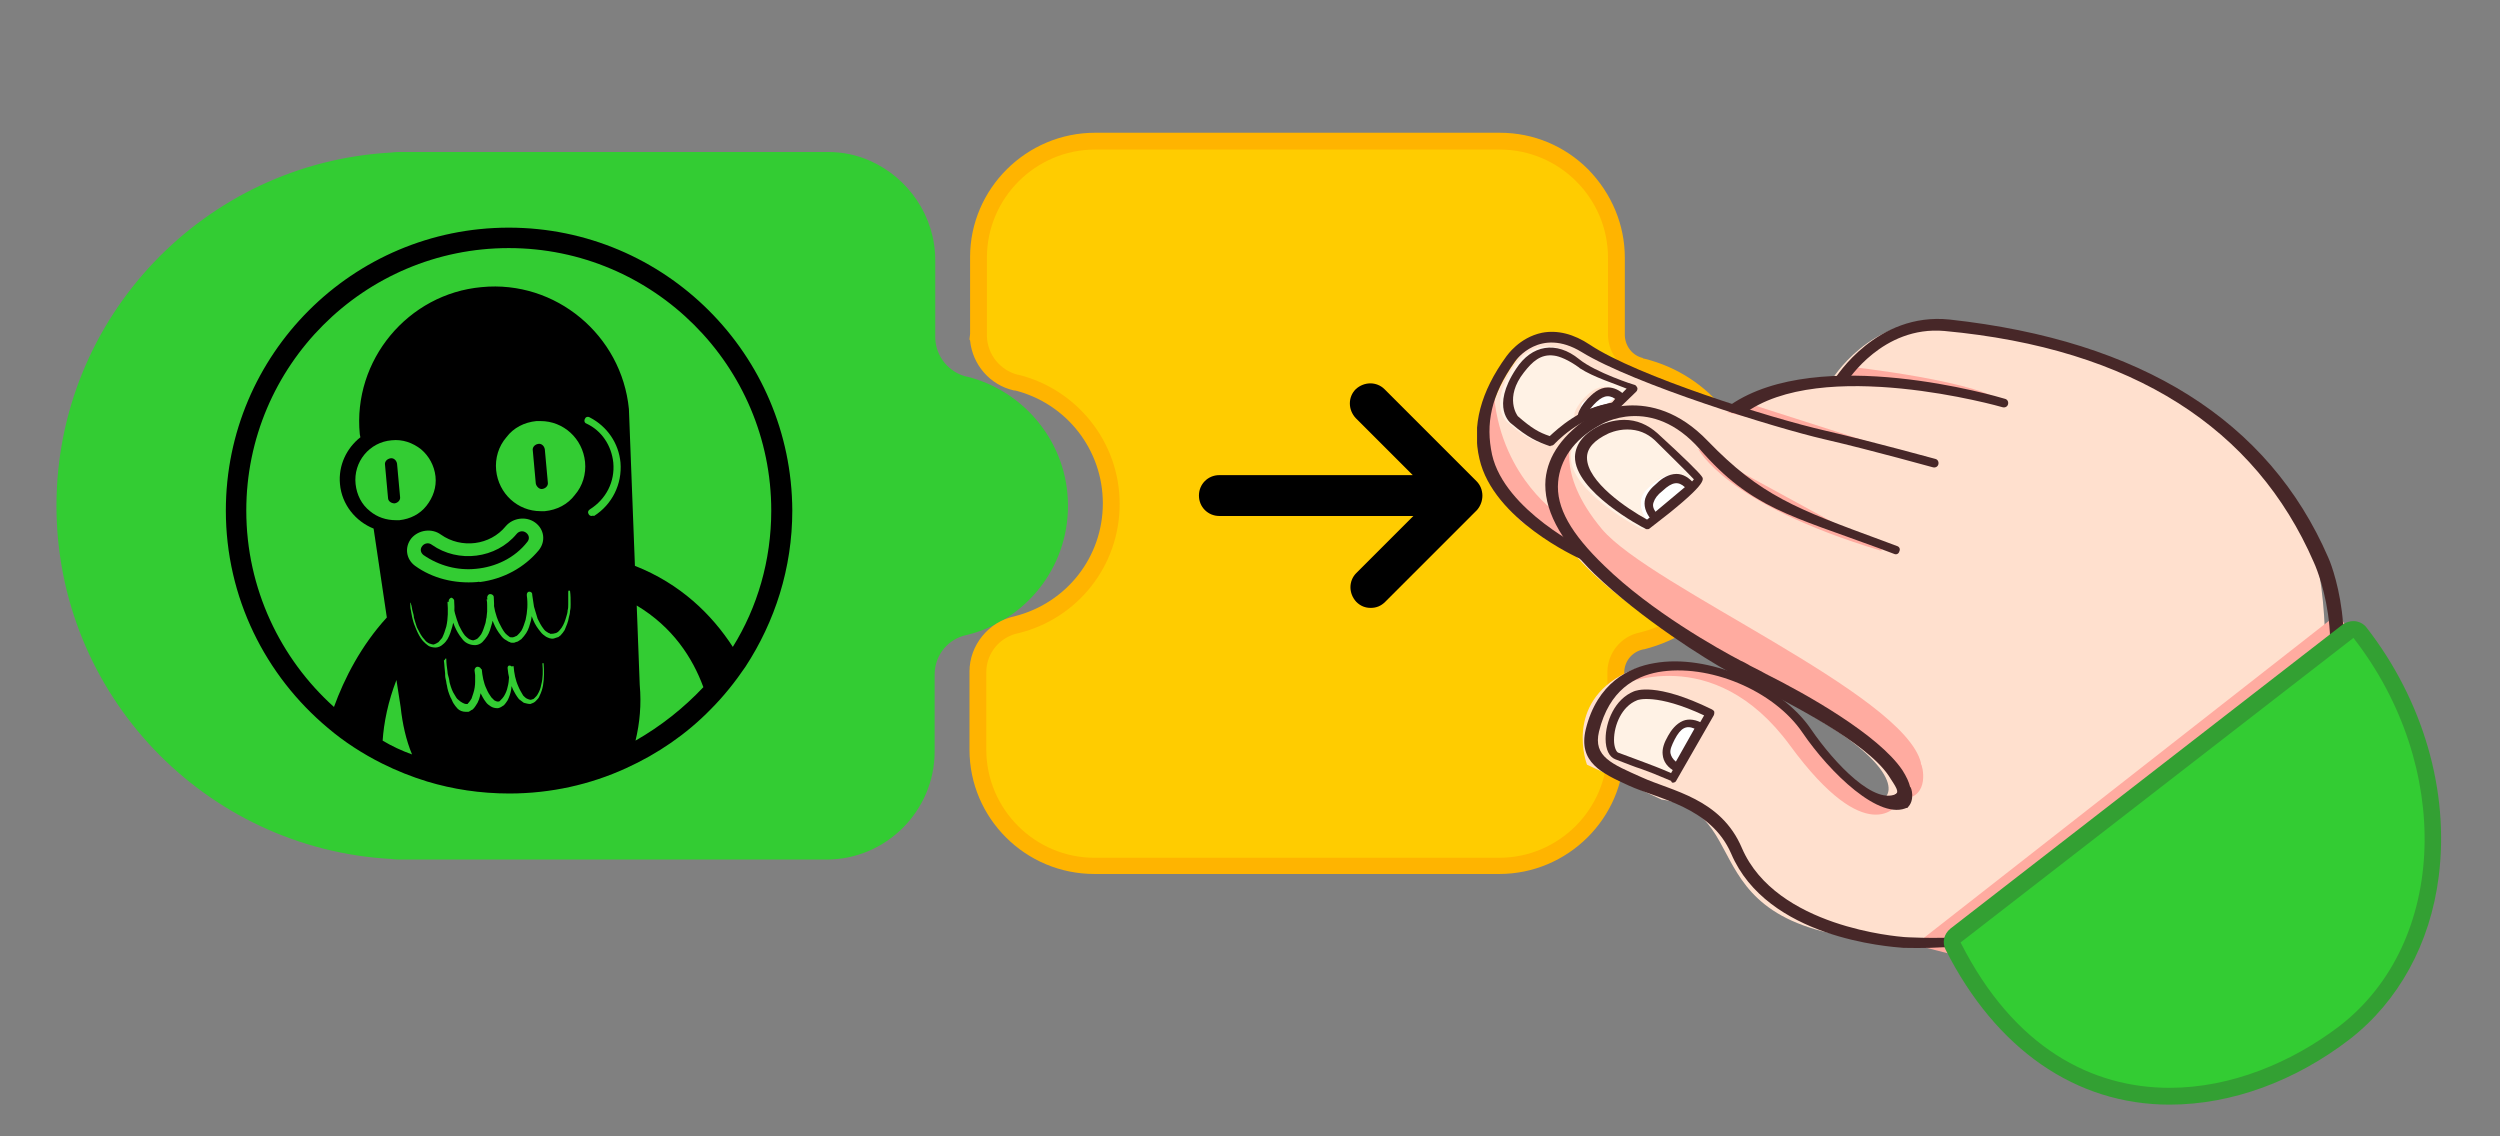 <?xml version="1.0" encoding="utf-8"?>
<!-- Generator: Adobe Illustrator 19.1.0, SVG Export Plug-In . SVG Version: 6.00 Build 0)  -->
<svg version="1.1" id="Capa_1" xmlns="http://www.w3.org/2000/svg" xmlns:xlink="http://www.w3.org/1999/xlink" x="0px" y="0px"
	 viewBox="0 0 416.2 189.2" style="enable-background:new 0 0 416.2 189.2;" xml:space="preserve">
<rect x="0" y="0" width="416.2" height="189.2" fill="#808080" stroke="none"/>
<style type="text/css">
	.st0{clip-path:url(#SVGID_2_);}
	.st1{clip-path:url(#SVGID_4_);fill:#33CC33;}
	.st2{clip-path:url(#SVGID_6_);}
	.st3{clip-path:url(#SVGID_8_);fill:#33BE33;}
	.st4{clip-path:url(#SVGID_10_);}
	.st5{clip-path:url(#SVGID_12_);}
	.st6{clip-path:url(#SVGID_14_);}
	.st7{clip-path:url(#SVGID_16_);fill:#33CC33;}
	.st8{clip-path:url(#SVGID_18_);}
	.st9{clip-path:url(#SVGID_20_);fill:#33CC33;}
	.st10{clip-path:url(#SVGID_22_);}
	.st11{clip-path:url(#SVGID_24_);fill:#33BE33;}
	.st12{clip-path:url(#SVGID_26_);}
	.st13{clip-path:url(#SVGID_28_);}
	.st14{clip-path:url(#SVGID_30_);}
	.st15{clip-path:url(#SVGID_32_);fill:#33BE33;}
	.st16{clip-path:url(#SVGID_34_);}
	.st17{clip-path:url(#SVGID_36_);}
	.st18{clip-path:url(#SVGID_38_);}
	.st19{clip-path:url(#SVGID_40_);fill:#33CC33;}
	.st20{clip-path:url(#SVGID_42_);}
	.st21{clip-path:url(#SVGID_44_);fill:#33BE33;}
	.st22{clip-path:url(#SVGID_46_);}
	.st23{clip-path:url(#SVGID_48_);}
	.st24{clip-path:url(#SVGID_50_);}
	.st25{clip-path:url(#SVGID_52_);fill:#33CC33;}
	.st26{clip-path:url(#SVGID_54_);}
	.st27{clip-path:url(#SVGID_56_);fill:#33CC33;}
	.st28{clip-path:url(#SVGID_58_);}
	.st29{clip-path:url(#SVGID_60_);fill:#33CC33;}
	.st30{clip-path:url(#SVGID_62_);}
	.st31{clip-path:url(#SVGID_64_);fill:#FFCC00;}
	.st32{clip-path:url(#SVGID_66_);}
	.st33{clip-path:url(#SVGID_68_);fill:#FFB400;}
	.st34{clip-path:url(#SVGID_70_);}
	.st35{clip-path:url(#SVGID_72_);fill:#FFB400;}
	.st36{clip-path:url(#SVGID_74_);}
	.st37{clip-path:url(#SVGID_76_);}
	.st38{clip-path:url(#SVGID_78_);}
	.st39{clip-path:url(#SVGID_80_);fill:#FFE0CE;}
	.st40{clip-path:url(#SVGID_82_);}
	.st41{clip-path:url(#SVGID_84_);fill:#FFABA0;}
	.st42{clip-path:url(#SVGID_86_);}
	.st43{clip-path:url(#SVGID_88_);fill:#FFABA0;}
	.st44{clip-path:url(#SVGID_90_);}
	.st45{clip-path:url(#SVGID_92_);fill:#FFABA0;}
	.st46{clip-path:url(#SVGID_94_);}
	.st47{clip-path:url(#SVGID_96_);fill:#FFABA0;}
	.st48{clip-path:url(#SVGID_98_);}
	.st49{clip-path:url(#SVGID_100_);fill:#FFABA0;}
	.st50{clip-path:url(#SVGID_102_);}
	.st51{clip-path:url(#SVGID_104_);fill:#FFF2E5;}
	.st52{clip-path:url(#SVGID_106_);}
	.st53{clip-path:url(#SVGID_108_);fill:#FFFFFF;}
	.st54{clip-path:url(#SVGID_110_);}
	.st55{clip-path:url(#SVGID_112_);fill:#FFF2E5;}
	.st56{clip-path:url(#SVGID_114_);}
	.st57{clip-path:url(#SVGID_116_);fill:#FFFFFF;}
	.st58{clip-path:url(#SVGID_118_);}
	.st59{clip-path:url(#SVGID_120_);fill:#FFF2E5;}
	.st60{clip-path:url(#SVGID_122_);}
	.st61{clip-path:url(#SVGID_124_);fill:#FFFFFF;}
	.st62{clip-path:url(#SVGID_126_);}
	.st63{clip-path:url(#SVGID_128_);fill:#FFABA0;}
	.st64{clip-path:url(#SVGID_130_);}
	.st65{clip-path:url(#SVGID_132_);fill:#FFABA0;}
	.st66{clip-path:url(#SVGID_134_);}
	.st67{clip-path:url(#SVGID_136_);fill:#472728;}
	.st68{clip-path:url(#SVGID_138_);}
	.st69{clip-path:url(#SVGID_140_);fill:#472728;}
	.st70{clip-path:url(#SVGID_142_);}
	.st71{clip-path:url(#SVGID_144_);enable-background:new    ;}
	.st72{clip-path:url(#SVGID_146_);}
	.st73{clip-path:url(#SVGID_148_);}
	.st74{clip-path:url(#SVGID_150_);fill:#472728;}
	.st75{clip-path:url(#SVGID_152_);}
	.st76{clip-path:url(#SVGID_154_);fill:#472728;}
	.st77{clip-path:url(#SVGID_156_);}
	.st78{clip-path:url(#SVGID_158_);fill:#472728;}
	.st79{clip-path:url(#SVGID_160_);}
	.st80{clip-path:url(#SVGID_162_);fill:#472728;}
	.st81{clip-path:url(#SVGID_164_);}
	.st82{clip-path:url(#SVGID_166_);fill:#472728;}
	.st83{clip-path:url(#SVGID_168_);}
	.st84{clip-path:url(#SVGID_170_);fill:#472728;}
	.st85{clip-path:url(#SVGID_172_);}
	.st86{clip-path:url(#SVGID_174_);fill:#472728;}
	.st87{clip-path:url(#SVGID_176_);}
	.st88{clip-path:url(#SVGID_178_);fill:#472728;}
	.st89{clip-path:url(#SVGID_180_);}
	.st90{clip-path:url(#SVGID_182_);fill:#472728;}
	.st91{clip-path:url(#SVGID_184_);}
	.st92{clip-path:url(#SVGID_186_);fill:#33CC33;}
	.st93{clip-path:url(#SVGID_188_);}
	.st94{clip-path:url(#SVGID_190_);fill:#33A033;}
</style>
<g>
	<defs>
		<path id="SVGID_1_" d="M9.4,84.2c0,31.4,24.7,57.1,55.7,58.8c0.6,0.1,1.3,0.1,2,0.1h4h51.9h-11.1h25.7c9.9,0,18-8.1,18-18v-12.8
			c0-3.3,2.3-6,5.4-6.6c9.7-2.4,16.8-11.1,16.8-21.5c0-10.4-7.2-19.1-16.8-21.5c0,0-0.1,0-0.1,0c-2.9-0.7-5.1-3.3-5.2-6.4
			c0,0,0-0.1,0-0.1l0,0l0-0.1c0,0,0,0,0,0l0-12.8c0-7.3-4.5-13.7-10.8-16.5c-2.2-1-4.6-1.5-7.1-1.5h-25.7h11.1H67.1
			c-0.7,0-1.3,0-2,0.1C34.1,27.1,9.4,52.8,9.4,84.2"/>
	</defs>
	<clipPath id="SVGID_2_">
		<use xlink:href="#SVGID_1_"  style="overflow:visible;"/>
	</clipPath>
	<g class="st0">
		<defs>
			<rect id="SVGID_3_" x="-319.2" y="-513.8" width="1024" height="768"/>
		</defs>
		<clipPath id="SVGID_4_">
			<use xlink:href="#SVGID_3_"  style="overflow:visible;"/>
		</clipPath>
		<rect x="4.4" y="20.3" class="st1" width="178.3" height="127.8"/>
	</g>
</g>
<g>
	<defs>
		<path id="SVGID_5_" d="M84.7,37.9c-26,0-47.1,21.1-47.1,47.1c0,14.5,6.6,27.5,17,36.2c2.7,2.3,5.8,4.3,9,5.9
			c2.4,1.2,4.9,2.2,7.5,3c4.3,1.3,8.9,2,13.7,2c6.9,0,13.5-1.5,19.4-4.2c5.3-2.4,10.1-5.7,14.1-9.8c2.2-2.2,4.1-4.6,5.8-7.1
			c4.9-7.5,7.8-16.4,7.8-26C131.8,59,110.7,37.9,84.7,37.9 M63.7,123.3c0.2-3,0.9-6.5,2.3-10.1l0.7,4.5c0.3,2.8,0.9,5.5,1.9,7.9
			C66.9,125,65.2,124.2,63.7,123.3 M105.8,123.3c0.7-2.9,1-6,0.7-9.3l-0.5-13.2c6,3.6,9.3,8.7,11.1,13.6
			C113.8,117.9,110,120.9,105.8,123.3 M122,107.7c-3.5-5.4-8.7-10.5-16.3-13.5l-1-26.1c-1.2-12.3-12.2-21.5-24.5-20.3
			C67.9,48.9,58.7,60,59.9,72.3l0.1,0.5c-2.3,1.8-3.7,4.7-3.4,7.8c0.3,3.4,2.6,6.2,5.6,7.4l2.2,14.8c-4.3,4.7-7.1,10.2-8.8,14.9
			C46.7,109.7,41,98,41,85c0-24.1,19.6-43.7,43.7-43.7c24.1,0,43.7,19.6,43.7,43.7C128.4,93.3,126.1,101.1,122,107.7"/>
	</defs>
	<clipPath id="SVGID_6_">
		<use xlink:href="#SVGID_5_"  style="overflow:visible;"/>
	</clipPath>
	<g class="st2">
		<defs>
			<rect id="SVGID_7_" x="-319.2" y="-513.8" width="1024" height="768"/>
		</defs>
		<clipPath id="SVGID_8_">
			<use xlink:href="#SVGID_7_"  style="overflow:visible;"/>
		</clipPath>
		<rect x="32.6" y="32.9" class="st3" width="104.2" height="104.2"/>
	</g>
</g>
<g>
	<defs>
		<path id="SVGID_9_" d="M84.7,37.9c-26,0-47.1,21.1-47.1,47.1c0,14.5,6.6,27.5,17,36.2c2.7,2.3,5.8,4.3,9,5.9
			c2.4,1.2,4.9,2.2,7.5,3c4.3,1.3,8.9,2,13.7,2c6.9,0,13.5-1.5,19.4-4.2c5.3-2.4,10.1-5.7,14.1-9.8c2.2-2.2,4.1-4.6,5.8-7.1
			c4.9-7.5,7.8-16.4,7.8-26C131.8,59,110.7,37.9,84.7,37.9 M63.7,123.3c0.2-3,0.9-6.5,2.3-10.1l0.7,4.5c0.3,2.8,0.9,5.5,1.9,7.9
			C66.9,125,65.2,124.2,63.7,123.3 M105.8,123.3c0.7-2.9,1-6,0.7-9.3l-0.5-13.2c6,3.6,9.3,8.7,11.1,13.6
			C113.8,117.9,110,120.9,105.8,123.3 M122,107.7c-3.5-5.4-8.7-10.5-16.3-13.5l-1-26.1c-1.2-12.3-12.2-21.5-24.5-20.3
			C67.9,48.9,58.7,60,59.9,72.3l0.1,0.5c-2.3,1.8-3.7,4.7-3.4,7.8c0.3,3.4,2.6,6.2,5.6,7.4l2.2,14.8c-4.3,4.7-7.1,10.2-8.8,14.9
			C46.7,109.7,41,98,41,85c0-24.1,19.6-43.7,43.7-43.7c24.1,0,43.7,19.6,43.7,43.7C128.4,93.3,126.1,101.1,122,107.7"/>
	</defs>
	<clipPath id="SVGID_10_">
		<use xlink:href="#SVGID_9_"  style="overflow:visible;"/>
	</clipPath>
	<g class="st4">
		<defs>
			<rect id="SVGID_11_" x="-319.2" y="-513.8" width="1024" height="768"/>
		</defs>
		<clipPath id="SVGID_12_">
			<use xlink:href="#SVGID_11_"  style="overflow:visible;"/>
		</clipPath>
		<rect x="32.6" y="32.9" class="st5" width="104.2" height="104.2"/>
	</g>
</g>
<g>
	<defs>
		<path id="SVGID_13_" d="M97.4,76.9c-0.4-3.9-3.6-6.8-7.4-6.8c-0.2,0-0.5,0-0.7,0c-2,0.2-3.8,1.1-5,2.7c-1.3,1.5-1.9,3.5-1.7,5.5
			c0.4,3.9,3.6,6.8,7.4,6.8c0.2,0,0.5,0,0.7,0c2-0.2,3.8-1.1,5-2.7C97,80.9,97.6,78.9,97.4,76.9"/>
	</defs>
	<clipPath id="SVGID_14_">
		<use xlink:href="#SVGID_13_"  style="overflow:visible;"/>
	</clipPath>
	<g class="st6">
		<defs>
			<rect id="SVGID_15_" x="-319.2" y="-513.8" width="1024" height="768"/>
		</defs>
		<clipPath id="SVGID_16_">
			<use xlink:href="#SVGID_15_"  style="overflow:visible;"/>
		</clipPath>
		<rect x="77.5" y="65.2" class="st7" width="24.9" height="24.9"/>
	</g>
</g>
<g>
	<defs>
		<path id="SVGID_17_" d="M70.1,74.8c-1.4-1.1-3.1-1.7-4.9-1.5c-3.7,0.3-6.4,3.6-6,7.3c0.2,1.8,1,3.4,2.4,4.5c1.2,1,2.7,1.5,4.3,1.5
			c0.2,0,0.4,0,0.6,0c1.8-0.2,3.4-1,4.5-2.4c1.1-1.4,1.7-3.1,1.5-4.9C72.3,77.5,71.4,75.9,70.1,74.8"/>
	</defs>
	<clipPath id="SVGID_18_">
		<use xlink:href="#SVGID_17_"  style="overflow:visible;"/>
	</clipPath>
	<g class="st8">
		<defs>
			<rect id="SVGID_19_" x="-319.2" y="-513.8" width="1024" height="768"/>
		</defs>
		<clipPath id="SVGID_20_">
			<use xlink:href="#SVGID_19_"  style="overflow:visible;"/>
		</clipPath>
		<rect x="54.1" y="68.2" class="st9" width="23.4" height="23.4"/>
	</g>
</g>
<g>
	<defs>
		<path id="SVGID_21_" d="M90.3,81.4c0.6-0.1,1-0.6,0.9-1.1l-0.5-5.5c-0.1-0.6-0.6-1-1.1-0.9c-0.6,0.1-1,0.6-0.9,1.1l0.5,5.5
			C89.3,81,89.8,81.5,90.3,81.4"/>
	</defs>
	<clipPath id="SVGID_22_">
		<use xlink:href="#SVGID_21_"  style="overflow:visible;"/>
	</clipPath>
	<g class="st10">
		<defs>
			<rect id="SVGID_23_" x="-319.2" y="-513.8" width="1024" height="768"/>
		</defs>
		<clipPath id="SVGID_24_">
			<use xlink:href="#SVGID_23_"  style="overflow:visible;"/>
		</clipPath>
		<rect x="83.7" y="68.9" class="st11" width="12.6" height="17.5"/>
	</g>
</g>
<g>
	<defs>
		<path id="SVGID_25_" d="M90.3,81.4c0.6-0.1,1-0.6,0.9-1.1l-0.5-5.5c-0.1-0.6-0.6-1-1.1-0.9c-0.6,0.1-1,0.6-0.9,1.1l0.5,5.5
			C89.3,81,89.8,81.5,90.3,81.4"/>
	</defs>
	<clipPath id="SVGID_26_">
		<use xlink:href="#SVGID_25_"  style="overflow:visible;"/>
	</clipPath>
	<g class="st12">
		<defs>
			<rect id="SVGID_27_" x="-319.2" y="-513.8" width="1024" height="768"/>
		</defs>
		<clipPath id="SVGID_28_">
			<use xlink:href="#SVGID_27_"  style="overflow:visible;"/>
		</clipPath>
		<rect x="83.7" y="68.9" class="st13" width="12.6" height="17.5"/>
	</g>
</g>
<g>
	<defs>
		<path id="SVGID_29_" d="M65.7,83.8c0.6-0.1,1-0.6,0.9-1.1l-0.5-5.5c-0.1-0.6-0.6-1-1.1-0.9c-0.6,0.1-1,0.6-0.9,1.1l0.5,5.5
			C64.6,83.4,65.1,83.8,65.7,83.8"/>
	</defs>
	<clipPath id="SVGID_30_">
		<use xlink:href="#SVGID_29_"  style="overflow:visible;"/>
	</clipPath>
	<g class="st14">
		<defs>
			<rect id="SVGID_31_" x="-319.2" y="-513.8" width="1024" height="768"/>
		</defs>
		<clipPath id="SVGID_32_">
			<use xlink:href="#SVGID_31_"  style="overflow:visible;"/>
		</clipPath>
		<rect x="59" y="71.2" class="st15" width="12.6" height="17.5"/>
	</g>
</g>
<g>
	<defs>
		<path id="SVGID_33_" d="M65.7,83.8c0.6-0.1,1-0.6,0.9-1.1l-0.5-5.5c-0.1-0.6-0.6-1-1.1-0.9c-0.6,0.1-1,0.6-0.9,1.1l0.5,5.5
			C64.6,83.4,65.1,83.8,65.7,83.8"/>
	</defs>
	<clipPath id="SVGID_34_">
		<use xlink:href="#SVGID_33_"  style="overflow:visible;"/>
	</clipPath>
	<g class="st16">
		<defs>
			<rect id="SVGID_35_" x="-319.2" y="-513.8" width="1024" height="768"/>
		</defs>
		<clipPath id="SVGID_36_">
			<use xlink:href="#SVGID_35_"  style="overflow:visible;"/>
		</clipPath>
		<rect x="59" y="71.2" class="st17" width="12.6" height="17.5"/>
	</g>
</g>
<g>
	<defs>
		<path id="SVGID_37_" d="M79.4,96.9c-3.7,0.3-7.4-0.6-10.3-2.7c-1.5-1.1-1.8-3.1-0.6-4.6c1.2-1.4,3.4-1.7,4.9-0.6
			c3.4,2.4,8.2,1.8,10.8-1.4c1.2-1.4,3.4-1.7,4.9-0.6c1.5,1.1,1.8,3.1,0.6,4.6c-2.4,2.9-5.9,4.8-9.8,5.3
			C79.7,96.8,79.6,96.9,79.4,96.9"/>
	</defs>
	<clipPath id="SVGID_38_">
		<use xlink:href="#SVGID_37_"  style="overflow:visible;"/>
	</clipPath>
	<g class="st18">
		<defs>
			<rect id="SVGID_39_" x="-319.2" y="-513.8" width="1024" height="768"/>
		</defs>
		<clipPath id="SVGID_40_">
			<use xlink:href="#SVGID_39_"  style="overflow:visible;"/>
		</clipPath>
		<rect x="62.7" y="81.3" class="st19" width="32.7" height="20.6"/>
	</g>
</g>
<g>
	<defs>
		<path id="SVGID_41_" d="M79.2,94.7c-3,0.3-6.1-0.5-8.7-2.3c-0.5-0.4-0.6-1-0.2-1.5c0.4-0.5,1.1-0.6,1.6-0.2
			c4.4,3.1,10.7,2.3,14.1-1.8c0.4-0.5,1.1-0.6,1.6-0.2c0.5,0.4,0.6,1,0.2,1.5C85.7,92.9,82.5,94.4,79.2,94.7"/>
	</defs>
	<clipPath id="SVGID_42_">
		<use xlink:href="#SVGID_41_"  style="overflow:visible;"/>
	</clipPath>
	<g class="st20">
		<defs>
			<rect id="SVGID_43_" x="-319.2" y="-513.8" width="1024" height="768"/>
		</defs>
		<clipPath id="SVGID_44_">
			<use xlink:href="#SVGID_43_"  style="overflow:visible;"/>
		</clipPath>
		<rect x="65.1" y="83.5" class="st21" width="28.1" height="16.3"/>
	</g>
</g>
<g>
	<defs>
		<path id="SVGID_45_" d="M79.2,94.7c-3,0.3-6.1-0.5-8.7-2.3c-0.5-0.4-0.6-1-0.2-1.5c0.4-0.5,1.1-0.6,1.6-0.2
			c4.4,3.1,10.7,2.3,14.1-1.8c0.4-0.5,1.1-0.6,1.6-0.2c0.5,0.4,0.6,1,0.2,1.5C85.7,92.9,82.5,94.4,79.2,94.7"/>
	</defs>
	<clipPath id="SVGID_46_">
		<use xlink:href="#SVGID_45_"  style="overflow:visible;"/>
	</clipPath>
	<g class="st22">
		<defs>
			<rect id="SVGID_47_" x="-319.2" y="-513.8" width="1024" height="768"/>
		</defs>
		<clipPath id="SVGID_48_">
			<use xlink:href="#SVGID_47_"  style="overflow:visible;"/>
		</clipPath>
		<rect x="65.1" y="83.5" class="st23" width="28.1" height="16.3"/>
	</g>
</g>
<g>
	<defs>
		<path id="SVGID_49_" d="M68.5,100.8c0.1,0.4,0.1,0.7,0.2,1c0.1,0.3,0.2,0.7,0.2,1c0.1,0.3,0.2,0.7,0.3,1c0.1,0.3,0.2,0.7,0.4,1
			c0.3,0.6,0.6,1.2,1.1,1.7c0.2,0.3,0.5,0.5,0.7,0.6c0.3,0.1,0.6,0.2,0.8,0.2c0.3-0.1,0.5-0.2,0.8-0.4c0.2-0.2,0.4-0.5,0.6-0.7
			c0.3-0.6,0.5-1.2,0.7-1.9c0.3-1.3,0.3-2.7,0.2-4.1l0.9-0.1c0.1,1.4,0.5,2.7,1,4c0.3,0.6,0.6,1.2,1,1.7c0.2,0.2,0.4,0.4,0.7,0.6
			c0.2,0.1,0.5,0.2,0.7,0.2c0.3-0.1,0.4-0.1,0.7-0.3c0.2-0.2,0.4-0.4,0.6-0.7c0.3-0.5,0.5-1.2,0.7-1.8c0.1-0.3,0.1-0.7,0.2-1
			c0-0.3,0.1-0.7,0.1-1c0-0.3,0-0.7,0-1c0-0.3,0-0.7-0.1-1l1.1-0.1c0.1,1.4,0.4,2.7,1,4c0.3,0.6,0.6,1.2,1,1.7
			c0.2,0.2,0.4,0.4,0.7,0.6c0.1,0.1,0.2,0.1,0.4,0.1c0.1,0,0.1,0,0.2,0l0.1,0l0,0l0,0h0l0,0h0c0,0,0.1,0-0.1,0l0.3-0.1
			c0.1,0,0.1-0.1,0.2-0.1c0.1,0,0.2-0.1,0.3-0.2c0.2-0.2,0.4-0.4,0.6-0.7c0.3-0.5,0.5-1.2,0.7-1.8c0.3-1.3,0.4-2.7,0.2-4.1l0.9-0.1
			c0.1,0.7,0.2,1.4,0.3,2c0.1,0.3,0.2,0.7,0.3,1c0.1,0.3,0.2,0.7,0.3,1c0.3,0.6,0.6,1.2,1,1.7c0.2,0.3,0.5,0.5,0.7,0.6
			c0.1,0.1,0.3,0.1,0.4,0.2c0.1,0,0.1,0.1,0.2,0l0.1,0l0.1,0l0,0l0,0l0,0h0c0,0,0,0,0,0c0.2,0,0.4-0.1,0.5-0.1
			c0.1,0,0.2-0.1,0.4-0.2c0.2-0.2,0.4-0.4,0.6-0.7c0.4-0.6,0.6-1.2,0.8-1.9c0.1-0.3,0.2-0.7,0.2-1c0.1-0.3,0.1-0.7,0.1-1
			c0-0.7,0-1.4,0-2.1v0c0-0.1,0.1-0.2,0.1-0.2c0.1,0,0.2,0.1,0.2,0.1c0.1,0.7,0.1,1.4,0.1,2.2c0,0.4,0,0.7-0.1,1.1
			c0,0.4-0.1,0.7-0.2,1.1c-0.1,0.7-0.4,1.4-0.7,2.1c-0.2,0.3-0.4,0.6-0.7,0.9c-0.2,0.1-0.3,0.3-0.5,0.3c-0.2,0.1-0.4,0.1-0.6,0.2
			c-0.5,0.1-0.9-0.1-1.3-0.3c-0.3-0.2-0.7-0.5-0.9-0.8c-0.5-0.6-0.9-1.2-1.2-1.9c-0.6-1.4-0.9-2.8-1.1-4.3c0-0.3,0.2-0.5,0.4-0.5
			c0.3,0,0.5,0.2,0.5,0.4l0,0v0c0.1,1.5,0.1,2.9-0.2,4.4c-0.2,0.7-0.4,1.5-0.8,2.1c-0.2,0.3-0.5,0.7-0.8,1c-0.1,0.1-0.2,0.1-0.3,0.2
			c-0.1,0.1-0.2,0.1-0.3,0.2c-0.3,0.1-0.4,0.1-0.6,0.2c-0.1,0,0,0-0.1,0h0h0h0h0h-0.1l-0.2,0c-0.1,0-0.2,0-0.3-0.1
			c-0.2,0-0.4-0.2-0.6-0.3c-0.4-0.2-0.7-0.5-0.9-0.8c-0.5-0.6-0.9-1.3-1.2-2c-0.6-1.4-0.9-2.8-1.1-4.3c0-0.3,0.2-0.6,0.5-0.6
			c0.3,0,0.6,0.2,0.6,0.5l0,0c0.1,1.5,0.1,3-0.3,4.4c-0.2,0.7-0.4,1.5-0.8,2.1c-0.2,0.3-0.5,0.7-0.8,1c-0.3,0.3-0.8,0.5-1.2,0.5
			c-0.5,0-0.9-0.1-1.3-0.3c-0.4-0.2-0.7-0.5-0.9-0.8c-0.5-0.6-0.9-1.3-1.2-2c-0.6-1.4-0.9-2.8-1-4.3v0c0-0.2,0.2-0.4,0.4-0.5
			c0.2,0,0.4,0.2,0.5,0.4l0,0c0.1,1.5,0.1,2.9-0.3,4.4c-0.2,0.7-0.4,1.4-0.8,2.1c-0.2,0.3-0.4,0.6-0.8,0.9c-0.3,0.3-0.8,0.5-1.2,0.5
			c-0.4,0-0.9-0.1-1.2-0.3c-0.3-0.2-0.6-0.5-0.9-0.8c-0.5-0.6-0.8-1.2-1.1-1.9c-0.1-0.3-0.3-0.7-0.4-1c-0.1-0.3-0.2-0.7-0.3-1.1
			c-0.1-0.4-0.1-0.7-0.2-1.1c-0.1-0.4-0.1-0.7-0.1-1.1c0-0.1,0.1-0.2,0.1-0.2C68.4,100.7,68.5,100.7,68.5,100.8"/>
	</defs>
	<clipPath id="SVGID_50_">
		<use xlink:href="#SVGID_49_"  style="overflow:visible;"/>
	</clipPath>
	<g class="st24">
		<defs>
			<rect id="SVGID_51_" x="-319.2" y="-513.8" width="1024" height="768"/>
		</defs>
		<clipPath id="SVGID_52_">
			<use xlink:href="#SVGID_51_"  style="overflow:visible;"/>
		</clipPath>
		<rect x="63.2" y="93.2" class="st25" width="36.6" height="19.9"/>
	</g>
</g>
<g>
	<defs>
		<path id="SVGID_53_" d="M74.3,109.7c0,0.7,0.1,1.4,0.2,2.1c0,0.3,0.1,0.7,0.2,1c0.1,0.3,0.1,0.7,0.2,1c0.2,0.7,0.4,1.3,0.8,1.9
			c0.2,0.3,0.3,0.6,0.6,0.8c0.2,0.2,0.5,0.4,0.7,0.5c0.2,0.1,0.4,0.2,0.6,0.2l0,0h0c0.1,0-0.1,0-0.1,0l0,0l0,0l0.1,0l0.1,0l0.1,0
			l0,0c0,0,0,0,0,0c0,0,0.1,0,0.1-0.1c0,0,0.1-0.1,0.1-0.1c0.2-0.2,0.3-0.4,0.5-0.7c0.1-0.3,0.2-0.6,0.3-0.9
			c0.2-0.6,0.3-1.3,0.3-1.9c0-0.3,0-0.7,0-1c0-0.3,0-0.7,0-1l1.1-0.1c0.1,1.1,0.3,2.3,0.8,3.3c0.2,0.5,0.5,1,0.8,1.4
			c0.2,0.2,0.4,0.4,0.5,0.5c0.2,0.1,0.4,0.2,0.6,0.2c0.3,0,0.3-0.1,0.5-0.3c0.2-0.2,0.3-0.3,0.5-0.6c0.3-0.5,0.5-1,0.6-1.5
			c0.3-1.1,0.3-2.3,0.2-3.4l0.8-0.1c0.1,1.2,0.3,2.3,0.8,3.4c0.2,0.5,0.5,1,0.8,1.5c0.2,0.2,0.4,0.4,0.6,0.5
			c0.2,0.1,0.5,0.2,0.6,0.2c0.2,0,0.3-0.1,0.4-0.1c0.1,0,0.2-0.1,0.3-0.2c0.2-0.2,0.4-0.4,0.5-0.6c0.3-0.5,0.5-1,0.6-1.6
			c0.3-1.1,0.3-2.3,0.2-3.5c0-0.1,0-0.1,0.1-0.1c0.1,0,0.1,0,0.1,0.1c0.1,1.2,0.1,2.4-0.1,3.6c-0.1,0.6-0.3,1.2-0.6,1.8
			c-0.1,0.3-0.3,0.5-0.6,0.8c-0.1,0.1-0.2,0.2-0.4,0.3c-0.2,0.1-0.3,0.1-0.5,0.2c-0.4,0-0.7-0.1-1.1-0.2c-0.3-0.2-0.5-0.4-0.8-0.6
			c-0.4-0.5-0.7-1-1-1.6c-0.5-1.1-0.8-2.4-0.9-3.6c0-0.2,0.1-0.4,0.3-0.4c0.2,0,0.4,0.1,0.4,0.3v0l0,0c0.1,1.2,0.1,2.5-0.1,3.7
			c-0.1,0.6-0.3,1.2-0.6,1.8c-0.2,0.3-0.4,0.6-0.6,0.8c-0.3,0.2-0.7,0.5-1.1,0.5c-0.4,0-0.8-0.1-1.1-0.3c-0.3-0.2-0.6-0.4-0.8-0.7
			c-0.4-0.5-0.7-1.1-1-1.7c-0.5-1.2-0.8-2.4-0.9-3.6c0-0.3,0.2-0.6,0.5-0.6c0.3,0,0.6,0.2,0.6,0.5c0,0,0,0,0,0
			c0,0.4,0.1,0.7,0.1,1.1c0,0.4,0,0.7,0,1.1c0,0.7-0.1,1.4-0.3,2.2c-0.1,0.4-0.2,0.7-0.4,1.1c-0.2,0.3-0.4,0.7-0.7,1
			c-0.1,0.1-0.2,0.2-0.3,0.2c-0.1,0.1-0.2,0.1-0.3,0.2l-0.2,0.1l-0.1,0l-0.1,0l-0.1,0l-0.1,0l0,0l-0.1,0h0h0c-0.5,0-1-0.2-1.3-0.5
			c-0.3-0.3-0.5-0.6-0.7-0.9c-0.2-0.3-0.3-0.7-0.5-1c-0.3-0.7-0.5-1.3-0.6-2c-0.1-0.3-0.1-0.7-0.2-1c-0.1-0.4-0.1-0.7-0.1-1
			c-0.1-0.7-0.1-1.4-0.2-2.1c0-0.1,0-0.1,0.1-0.1C74.2,109.5,74.3,109.6,74.3,109.7C74.3,109.7,74.3,109.7,74.3,109.7"/>
	</defs>
	<clipPath id="SVGID_54_">
		<use xlink:href="#SVGID_53_"  style="overflow:visible;"/>
	</clipPath>
	<g class="st26">
		<defs>
			<rect id="SVGID_55_" x="-319.2" y="-513.8" width="1024" height="768"/>
		</defs>
		<clipPath id="SVGID_56_">
			<use xlink:href="#SVGID_55_"  style="overflow:visible;"/>
		</clipPath>
		<rect x="69" y="104.6" class="st27" width="26.8" height="18.7"/>
	</g>
</g>
<g>
	<defs>
		<path id="SVGID_57_" d="M98.5,85.9c-0.2,0-0.4-0.1-0.5-0.3c-0.2-0.3-0.1-0.6,0.2-0.8c2.7-1.7,4.2-4.6,3.9-7.8
			c-0.3-2.8-1.9-5.3-4.5-6.5c-0.3-0.1-0.4-0.5-0.2-0.8c0.1-0.3,0.5-0.4,0.8-0.2c2.9,1.5,4.8,4.3,5.1,7.5c0.3,3.6-1.4,7-4.4,8.9
			C98.7,85.8,98.6,85.9,98.5,85.9"/>
	</defs>
	<clipPath id="SVGID_58_">
		<use xlink:href="#SVGID_57_"  style="overflow:visible;"/>
	</clipPath>
	<g class="st28">
		<defs>
			<rect id="SVGID_59_" x="-319.2" y="-513.8" width="1024" height="768"/>
		</defs>
		<clipPath id="SVGID_60_">
			<use xlink:href="#SVGID_59_"  style="overflow:visible;"/>
		</clipPath>
		<rect x="92.4" y="64.4" class="st29" width="15.9" height="26.5"/>
	</g>
</g>
<g>
	<defs>
		<path id="SVGID_61_" d="M182.4,144.1c-10.7,0-19.4-8.7-19.4-19.4v-12.9c0-3.8,2.8-7.1,6.5-7.9c9.2-2.3,15.7-10.6,15.7-20.2
			c0-9.6-6.5-17.9-15.8-20.2c0,0-0.1,0-0.1,0c-3.5-0.8-6.1-3.8-6.3-7.4l0-0.1l0-0.5l0-12.8c0-10.7,8.7-19.3,19.4-19.3h67.3
			c5.2,0,10,2,13.7,5.7c3.7,3.7,5.7,8.5,5.7,13.7l0,12.9c0.1,2.5,1.8,4.6,4.1,5.1h0c0,0,0.1,0,0.1,0c10.5,2.6,17.9,12,17.9,22.9
			c0,10.8-7.3,20.3-17.9,22.9c-2.5,0.5-4.3,2.7-4.3,5.3v12.8c0,10.7-8.7,19.4-19.4,19.4H182.4z"/>
	</defs>
	<clipPath id="SVGID_62_">
		<use xlink:href="#SVGID_61_"  style="overflow:visible;"/>
	</clipPath>
	<g class="st30">
		<defs>
			<rect id="SVGID_63_" x="-319.2" y="-513.8" width="1024" height="768"/>
		</defs>
		<clipPath id="SVGID_64_">
			<use xlink:href="#SVGID_63_"  style="overflow:visible;"/>
		</clipPath>
		<rect x="158" y="18.5" class="st31" width="138.2" height="130.6"/>
	</g>
</g>
<g>
	<defs>
		<path id="SVGID_65_" d="M249.7,24.9c9.9,0,18,8.1,18,18v7.9v5l0,0c0,0,0,0.1,0,0.1c0.1,3.1,2.3,5.7,5.2,6.4c0,0,0.1,0,0.1,0
			c9.7,2.4,16.8,11.1,16.8,21.5c0,10.4-7.2,19.1-16.8,21.5c-3.1,0.6-5.4,3.4-5.4,6.6v7.2v5.7c0,9.9-8.1,18-18,18h-26.7h-14h-26.7
			c-9.9,0-18-8.1-18-18v-7.9v-5c0-3.2,2.3-5.9,5.4-6.5c9.7-2.4,16.8-11.1,16.8-21.5c0-10.4-7.2-19.1-16.8-21.5c0,0-0.1,0-0.1,0
			c-2.9-0.7-5.1-3.3-5.2-6.4c0,0,0-0.1,0-0.1l0,0c0,0,0-0.1,0-0.1v-7.2v-5.7c0-9.9,8.1-18,18-18h26.7h14H249.7 M249.7,22.1h-26.7
			h-14h-26.7c-11.4,0-20.8,9.3-20.8,20.7v5.7v7.1l-0.1,0.9l0.1,0.2c0.4,4,3.3,7.4,7.3,8.3c0.1,0,0.1,0,0.2,0
			c8.6,2.2,14.6,9.9,14.6,18.8c0,8.9-6,16.6-14.7,18.8c-4.3,0.9-7.5,4.8-7.5,9.2v5.1v7.9c0,11.4,9.3,20.7,20.8,20.7h26.7h14h26.7
			c11.4,0,20.8-9.3,20.8-20.7v-5.7V112c0-1.9,1.3-3.5,3.2-3.9l0.1,0l0,0c11.1-2.8,18.9-12.7,18.9-24.2c0-11.5-7.8-21.5-18.9-24.2
			c-0.1,0-0.2,0-0.2-0.1c-1.7-0.4-2.9-1.9-3-3.7V55l0,0v-4.2v-7.9c0-5.5-2.2-10.7-6.1-14.7C260.5,24.3,255.3,22.1,249.7,22.1"/>
	</defs>
	<clipPath id="SVGID_66_">
		<use xlink:href="#SVGID_65_"  style="overflow:visible;"/>
	</clipPath>
	<g class="st32">
		<defs>
			<rect id="SVGID_67_" x="-319.2" y="-513.8" width="1024" height="768"/>
		</defs>
		<clipPath id="SVGID_68_">
			<use xlink:href="#SVGID_67_"  style="overflow:visible;"/>
		</clipPath>
		<rect x="156.6" y="17.1" class="st33" width="141.1" height="133.4"/>
	</g>
</g>
<g>
	<defs>
		<path id="SVGID_69_" d="M245.8,80.1l-15.3-15.3c-1.3-1.3-3.4-1.3-4.8,0c-1.3,1.3-1.3,3.4,0,4.8l9.5,9.5H203
			c-1.9,0-3.4,1.5-3.4,3.4c0,1.9,1.5,3.4,3.4,3.4h32.3l-9.5,9.5c-1.3,1.3-1.3,3.4,0,4.8c0.7,0.7,1.5,1,2.4,1c0.9,0,1.7-0.3,2.4-1
			l15.3-15.3C247.1,83.5,247.1,81.4,245.8,80.1"/>
	</defs>
	<clipPath id="SVGID_70_">
		<use xlink:href="#SVGID_69_"  style="overflow:visible;"/>
	</clipPath>
	<g class="st34">
		<defs>
			<rect id="SVGID_71_" x="-319.2" y="-513.8" width="1024" height="768"/>
		</defs>
		<clipPath id="SVGID_72_">
			<use xlink:href="#SVGID_71_"  style="overflow:visible;"/>
		</clipPath>
		<rect x="194.6" y="58.8" class="st35" width="57.2" height="47.2"/>
	</g>
</g>
<g>
	<defs>
		<path id="SVGID_73_" d="M245.8,80.1l-15.3-15.3c-1.3-1.3-3.4-1.3-4.8,0c-1.3,1.3-1.3,3.4,0,4.8l9.5,9.5H203
			c-1.9,0-3.4,1.5-3.4,3.4c0,1.9,1.5,3.4,3.4,3.4h32.3l-9.5,9.5c-1.3,1.3-1.3,3.4,0,4.8c0.7,0.7,1.5,1,2.4,1c0.9,0,1.7-0.3,2.4-1
			l15.3-15.3C247.1,83.5,247.1,81.4,245.8,80.1"/>
	</defs>
	<clipPath id="SVGID_74_">
		<use xlink:href="#SVGID_73_"  style="overflow:visible;"/>
	</clipPath>
	<g class="st36">
		<defs>
			<rect id="SVGID_75_" x="-319.2" y="-513.8" width="1024" height="768"/>
		</defs>
		<clipPath id="SVGID_76_">
			<use xlink:href="#SVGID_75_"  style="overflow:visible;"/>
		</clipPath>
		<rect x="194.6" y="58.8" class="st37" width="57.2" height="47.2"/>
	</g>
</g>
<g>
	<defs>
		<path id="SVGID_77_" d="M252.6,59.7c0,0,4.8-7.2,12.9-1.7c4.9,3.2,14.9,7,24,10c4.2-2.9,9.7-4.2,15.4-4.6l0-0.1
			c0,0,6.5-10.8,18.4-9.5c11.9,1.3,48.1,6,62.4,39.2l-0.1,0c0.6,2.2,5,25-5.2,35.4c-10.8,10.9-10,26.7-55.9,28.3
			c-45.8,1.6-30.4-21.1-47.9-23.6l-12.4-5.8c0,0-3.9-10.2,6.5-15.3c10.4-5.1,23,4.6,23,4.6s12.9,16.9,17.6,17
			c4.7,0.1,5.7-5.4-8.7-13.9c-1.8-1.1-3-2.1-3.8-3.1c-4.7-2.5-8.8-4.5-10.3-5.3c-1.8-1-15.1-7.8-24-16.5c-1.4-1.4-2.7-2.8-3.9-4.3
			l-0.3,0.1C260.4,90.5,238.1,79.4,252.6,59.7"/>
	</defs>
	<clipPath id="SVGID_78_">
		<use xlink:href="#SVGID_77_"  style="overflow:visible;"/>
	</clipPath>
	<g class="st38">
		<defs>
			<rect id="SVGID_79_" x="-319.2" y="-513.8" width="1024" height="768"/>
		</defs>
		<clipPath id="SVGID_80_">
			<use xlink:href="#SVGID_79_"  style="overflow:visible;"/>
		</clipPath>
		<rect x="242.7" y="48.6" class="st39" width="149.3" height="113.2"/>
	</g>
</g>
<g>
	<defs>
		<path id="SVGID_81_" d="M316.7,133l-2.3-4.9l-6.1-5.6l-13.1-8.2l-17.8-10.2l-9.5-7.4l-6.6-6.4l-3.8-8.7l1.3-5.3l3.1-3.8
			c0,0-3.3,5.9,4.8,15.6c8.1,9.6,50.3,27.4,53.1,38.9c0,0.1,0,0.1,0,0.2C320,127.2,321.5,132.8,316.7,133"/>
	</defs>
	<clipPath id="SVGID_82_">
		<use xlink:href="#SVGID_81_"  style="overflow:visible;"/>
	</clipPath>
	<g class="st40">
		<defs>
			<rect id="SVGID_83_" x="-319.2" y="-513.8" width="1024" height="768"/>
		</defs>
		<clipPath id="SVGID_84_">
			<use xlink:href="#SVGID_83_"  style="overflow:visible;"/>
		</clipPath>
		<rect x="252.5" y="67.5" class="st41" width="72.7" height="70.5"/>
	</g>
</g>
<g>
	<defs>
		<path id="SVGID_85_" d="M248.6,63.4l-2.2,5.4v5.9l1,4.3l3.1,4.5l2.7,3.3l6.1,3.9l2.2-1.4l-2.5-4C259,85.3,248.8,78.3,248.6,63.4"
			/>
	</defs>
	<clipPath id="SVGID_86_">
		<use xlink:href="#SVGID_85_"  style="overflow:visible;"/>
	</clipPath>
	<g class="st42">
		<defs>
			<rect id="SVGID_87_" x="-319.2" y="-513.8" width="1024" height="768"/>
		</defs>
		<clipPath id="SVGID_88_">
			<use xlink:href="#SVGID_87_"  style="overflow:visible;"/>
		</clipPath>
		<rect x="241.4" y="58.4" class="st43" width="25.1" height="37.3"/>
	</g>
</g>
<g>
	<defs>
		<path id="SVGID_89_" d="M313.3,91.4l-30.6-16.7c0,0,4.4,9.2,30.5,17"/>
	</defs>
	<clipPath id="SVGID_90_">
		<use xlink:href="#SVGID_89_"  style="overflow:visible;"/>
	</clipPath>
	<g class="st44">
		<defs>
			<rect id="SVGID_91_" x="-319.2" y="-513.8" width="1024" height="768"/>
		</defs>
		<clipPath id="SVGID_92_">
			<use xlink:href="#SVGID_91_"  style="overflow:visible;"/>
		</clipPath>
		<rect x="277.7" y="69.7" class="st45" width="40.6" height="27"/>
	</g>
</g>
<g>
	<defs>
		<polygon id="SVGID_93_" points="291.8,67.4 321.5,76.9 287.5,68.6 		"/>
	</defs>
	<clipPath id="SVGID_94_">
		<use xlink:href="#SVGID_93_"  style="overflow:visible;"/>
	</clipPath>
	<g class="st46">
		<defs>
			<rect id="SVGID_95_" x="-319.2" y="-513.8" width="1024" height="768"/>
		</defs>
		<clipPath id="SVGID_96_">
			<use xlink:href="#SVGID_95_"  style="overflow:visible;"/>
		</clipPath>
		<rect x="282.5" y="62.4" class="st47" width="44" height="19.5"/>
	</g>
</g>
<g>
	<defs>
		<path id="SVGID_97_" d="M307.5,61c0,0,23.3,2.5,26.7,6.5l-7.8-1.9l-5.6-1h-3.2L305.1,64L307.5,61z"/>
	</defs>
	<clipPath id="SVGID_98_">
		<use xlink:href="#SVGID_97_"  style="overflow:visible;"/>
	</clipPath>
	<g class="st48">
		<defs>
			<rect id="SVGID_99_" x="-319.2" y="-513.8" width="1024" height="768"/>
		</defs>
		<clipPath id="SVGID_100_">
			<use xlink:href="#SVGID_99_"  style="overflow:visible;"/>
		</clipPath>
		<rect x="300.1" y="56" class="st49" width="39.1" height="16.5"/>
	</g>
</g>
<g>
	<defs>
		<path id="SVGID_101_" d="M265.9,70.7c0.1,0,1.7-0.8,3.8-0.8c2.1,0,4,0.7,5.5,2.2c4.7,4.3,6.9,6.5,7.4,7.2c0.4,0.6,1,1.4-8.7,8.7
			c-0.1,0.1-0.3,0.1-0.4,0.1c-0.1,0-0.2,0-0.3-0.1c-0.5-0.2-11.8-6.2-11.7-12C261.5,73.9,263,72.1,265.9,70.7 M274.2,86.6
			c0.1,0.2,0.3,0.3,0.5,0.3c0.2,0,0.3-0.1,0.4-0.2l6.1-5c0.1-0.1,0.2-0.3,0.3-0.5c0-0.2,0-0.4-0.2-0.5c-0.1-0.2-0.3-0.3-0.4-0.5
			c-0.8-0.8-1.6-1.2-2.5-1.2c-1.3,0-2.5,0.8-3.2,1.5c-1.1,0.9-1.7,1.7-2,2.6c-0.3,1,0,2,0.7,3.1C274.1,86.3,274.1,86.4,274.2,86.6"
			/>
	</defs>
	<clipPath id="SVGID_102_">
		<use xlink:href="#SVGID_101_"  style="overflow:visible;"/>
	</clipPath>
	<g class="st50">
		<defs>
			<rect id="SVGID_103_" x="-319.2" y="-513.8" width="1024" height="768"/>
		</defs>
		<clipPath id="SVGID_104_">
			<use xlink:href="#SVGID_103_"  style="overflow:visible;"/>
		</clipPath>
		<rect x="256.5" y="64.9" class="st51" width="31.3" height="28.2"/>
	</g>
</g>
<g>
	<defs>
		<path id="SVGID_105_" d="M273.2,83.1c0.2-0.9,0.9-1.7,2-2.6c0.8-0.6,1.9-1.5,3.2-1.5c0.9,0,1.8,0.4,2.5,1.2
			c0.1,0.1,0.3,0.3,0.4,0.5c0.1,0.1,0.2,0.3,0.2,0.5c0,0.2-0.1,0.4-0.3,0.5l-6.1,5c-0.1,0.1-0.3,0.2-0.4,0.2c-0.2,0-0.4-0.1-0.5-0.3
			c-0.1-0.1-0.2-0.3-0.3-0.4C273.2,85.1,273,84.1,273.2,83.1"/>
	</defs>
	<clipPath id="SVGID_106_">
		<use xlink:href="#SVGID_105_"  style="overflow:visible;"/>
	</clipPath>
	<g class="st52">
		<defs>
			<rect id="SVGID_107_" x="-319.2" y="-513.8" width="1024" height="768"/>
		</defs>
		<clipPath id="SVGID_108_">
			<use xlink:href="#SVGID_107_"  style="overflow:visible;"/>
		</clipPath>
		<rect x="268.1" y="74" class="st53" width="18.4" height="17.8"/>
	</g>
</g>
<g>
	<defs>
		<path id="SVGID_109_" d="M251.9,61.2c2.6-4,6.8-4.7,10.5-1.6c2.7,2.2,9.2,4.3,9.3,4.3c0.2,0.1,0.4,0.3,0.4,0.5
			c0.1,0.2,0,0.5-0.2,0.6l-2,1.7c0.1-0.1,0.2-0.3,0.2-0.5c0-0.2-0.1-0.4-0.2-0.5c-0.1-0.1-0.3-0.2-0.4-0.3c-0.8-0.6-1.6-1-2.4-1
			c-1.5,0-2.6,1.1-3.4,1.9c-0.9,1-1.4,1.8-1.6,2.6c0,0,0,0.1,0,0.1c0,0.1,0,0.5,0,0.6c0,0.3,0.2,0.7,0.4,1c-2.6,1.5-4.2,3.3-4.3,3.3
			c-0.1,0.2-0.3,0.2-0.5,0.2c-0.1,0-0.1,0-0.2,0c-2.1-0.6-3.8-1.4-6.4-3.7C251,70.4,247.6,67.8,251.9,61.2"/>
	</defs>
	<clipPath id="SVGID_110_">
		<use xlink:href="#SVGID_109_"  style="overflow:visible;"/>
	</clipPath>
	<g class="st54">
		<defs>
			<rect id="SVGID_111_" x="-319.2" y="-513.8" width="1024" height="768"/>
		</defs>
		<clipPath id="SVGID_112_">
			<use xlink:href="#SVGID_111_"  style="overflow:visible;"/>
		</clipPath>
		<rect x="244.7" y="52.7" class="st55" width="32.4" height="26.5"/>
	</g>
</g>
<g>
	<defs>
		<polygon id="SVGID_113_" points="269.1,66 269,65.8 267.9,65.2 266.9,65.2 264.8,66 263.4,67.1 262.8,68.7 265.3,68.1 267.4,67.4 
					"/>
	</defs>
	<clipPath id="SVGID_114_">
		<use xlink:href="#SVGID_113_"  style="overflow:visible;"/>
	</clipPath>
	<g class="st56">
		<defs>
			<rect id="SVGID_115_" x="-319.2" y="-513.8" width="1024" height="768"/>
		</defs>
		<clipPath id="SVGID_116_">
			<use xlink:href="#SVGID_115_"  style="overflow:visible;"/>
		</clipPath>
		<rect x="257.8" y="60.2" class="st57" width="16.4" height="13.5"/>
	</g>
</g>
<g>
	<defs>
		<polygon id="SVGID_117_" points="284.1,118.2 280.8,116.8 276.3,115.9 272.8,115.9 271.3,116.7 269.5,118.8 268.4,121.6 
			268.4,123.9 269.4,125.8 272.2,126.9 275.6,128.2 278.4,129.4 284.6,119.2 		"/>
	</defs>
	<clipPath id="SVGID_118_">
		<use xlink:href="#SVGID_117_"  style="overflow:visible;"/>
	</clipPath>
	<g class="st58">
		<defs>
			<rect id="SVGID_119_" x="-319.2" y="-513.8" width="1024" height="768"/>
		</defs>
		<clipPath id="SVGID_120_">
			<use xlink:href="#SVGID_119_"  style="overflow:visible;"/>
		</clipPath>
		<rect x="263.4" y="110.9" class="st59" width="26.2" height="23.6"/>
	</g>
</g>
<g>
	<defs>
		<polygon id="SVGID_121_" points="282.7,120.6 281.5,120.3 279.8,120.7 279,121.6 278.2,123 277.5,124.3 277.5,125.3 278.3,127.1 
			279.4,128.1 283.3,121.4 		"/>
	</defs>
	<clipPath id="SVGID_122_">
		<use xlink:href="#SVGID_121_"  style="overflow:visible;"/>
	</clipPath>
	<g class="st60">
		<defs>
			<rect id="SVGID_123_" x="-319.2" y="-513.8" width="1024" height="768"/>
		</defs>
		<clipPath id="SVGID_124_">
			<use xlink:href="#SVGID_123_"  style="overflow:visible;"/>
		</clipPath>
		<rect x="272.5" y="115.3" class="st61" width="15.8" height="17.7"/>
	</g>
</g>
<g>
	<defs>
		<path id="SVGID_125_" d="M315.9,133.9c0,0-7.2-1-15.6-13c-8.4-12-27-11.8-30.8-6.7c0,0,15.6-7.7,28.5,9.9
			C310.9,141.7,315.9,133.9,315.9,133.9"/>
	</defs>
	<clipPath id="SVGID_126_">
		<use xlink:href="#SVGID_125_"  style="overflow:visible;"/>
	</clipPath>
	<g class="st62">
		<defs>
			<rect id="SVGID_127_" x="-319.2" y="-513.8" width="1024" height="768"/>
		</defs>
		<clipPath id="SVGID_128_">
			<use xlink:href="#SVGID_127_"  style="overflow:visible;"/>
		</clipPath>
		<rect x="264.4" y="105.9" class="st63" width="56.5" height="34.7"/>
	</g>
</g>
<g>
	<defs>
		<polygon id="SVGID_129_" points="389.2,102.2 318.8,157.3 328.9,159.9 395.9,112.1 		"/>
	</defs>
	<clipPath id="SVGID_130_">
		<use xlink:href="#SVGID_129_"  style="overflow:visible;"/>
	</clipPath>
	<g class="st64">
		<defs>
			<rect id="SVGID_131_" x="-319.2" y="-513.8" width="1024" height="768"/>
		</defs>
		<clipPath id="SVGID_132_">
			<use xlink:href="#SVGID_131_"  style="overflow:visible;"/>
		</clipPath>
		<rect x="313.8" y="97.2" class="st65" width="87.1" height="67.8"/>
	</g>
</g>
<g>
	<defs>
		<path id="SVGID_133_" d="M317.5,134.5c-0.7,0-2.4-0.4-2.8,0l-0.4-1.2c0.5-0.5,0.8-0.6,1.3-1.1c0.6-0.4,0.1-1.1-1.2-3.1
			c-3.8-5.6-16.6-12.1-22.8-15.2c-1.5-0.7-2.1-1.1-2.7-1.5c-0.2-0.1-0.5-0.3-1-0.5c-3.8-2.1-14.5-8.7-22.5-16.4
			c-5.8-5.7-8.5-10.9-8.1-15.7c0.4-4,2.9-7.5,7.6-10.6c0.1-0.1,9.8-5.8,19.4,4.2c8.8,9.1,14.7,11.3,29.1,16.6l2.4,0.9
			c0.4,0.1,0.6,0.5,0.4,0.9c-0.1,0.4-0.5,0.6-0.9,0.4l-2.4-0.9c-14.6-5.4-21.4-6.7-29.9-16.5c-8.1-9.2-16.4-4.2-16.7-4
			c-4.4,2.4-6.6,5.9-6.9,9.4c-0.4,4.3,2.2,8.7,7.7,14c7.8,7.6,18.9,13.8,22.7,15.8c0.5,0.2,0.8,0.4,1,0.5c0.6,0.4,1.8,0.9,3.2,1.7
			c6.8,3.4,18.7,10.1,22.7,16c0.7,1.1,1.1,2,1.3,2.8C318.2,131,318.9,133.3,317.5,134.5"/>
	</defs>
	<clipPath id="SVGID_134_">
		<use xlink:href="#SVGID_133_"  style="overflow:visible;"/>
	</clipPath>
	<g class="st66">
		<defs>
			<rect id="SVGID_135_" x="-319.2" y="-513.8" width="1024" height="768"/>
		</defs>
		<clipPath id="SVGID_136_">
			<use xlink:href="#SVGID_135_"  style="overflow:visible;"/>
		</clipPath>
		<rect x="252.3" y="62.4" class="st67" width="71" height="77.1"/>
	</g>
</g>
<g>
	<defs>
		<path id="SVGID_137_" d="M305.5,63c0.1-0.1,6.9-11.1,19.1-9.8c31.9,3.5,53.1,16.8,63,39.6c0.1,0.1,6.2,14.3-0.7,28.9
			c-6.5,13.6-12,27.9-37.8,32.9l-1.4-1c25.3-5,31-19.4,37.2-32.5c6.6-13.9,0.4-27.3,0.3-27.5c-9.7-22.3-30.1-35.6-61.5-38.5
			c-10.3-0.9-16.1,8.3-16.2,8.4c-0.2,0.3-1.4,0.7-1.7,0.5C305.5,63.7,305.3,63.3,305.5,63"/>
	</defs>
	<clipPath id="SVGID_138_">
		<use xlink:href="#SVGID_137_"  style="overflow:visible;"/>
	</clipPath>
	<g class="st68">
		<defs>
			<rect id="SVGID_139_" x="-319.2" y="-513.8" width="1024" height="768"/>
		</defs>
		<clipPath id="SVGID_140_">
			<use xlink:href="#SVGID_139_"  style="overflow:visible;"/>
		</clipPath>
		<rect x="300.4" y="48" class="st69" width="94.7" height="111.5"/>
	</g>
</g>
<g>
	<defs>
		<polyline id="SVGID_141_" points="406.5,53 245.9,53 245.9,183.9 406.5,183.9 		"/>
	</defs>
	<clipPath id="SVGID_142_">
		<use xlink:href="#SVGID_141_"  style="overflow:visible;"/>
	</clipPath>
	<g class="st70">
		<defs>
			<rect id="SVGID_143_" x="-319.2" y="-513.8" width="1024" height="768"/>
		</defs>
		<clipPath id="SVGID_144_">
			<use xlink:href="#SVGID_143_"  style="overflow:visible;"/>
		</clipPath>
		<g class="st71">
			<g>
				<defs>
					<rect id="SVGID_145_" x="245.8" y="54.2" width="78" height="40"/>
				</defs>
				<clipPath id="SVGID_146_">
					<use xlink:href="#SVGID_145_"  style="overflow:visible;"/>
				</clipPath>
				<g class="st72">
					<defs>
						<path id="SVGID_147_" d="M263.4,93.2c0.3,0,0.5-0.1,0.6-0.4c0.2-0.3,0.5-1,0.2-1.2c-0.1,0-13.7-6.6-15.8-15.9
							c-1.1-5.1-0.2-9.9,3.8-15.5c0.2-0.3,4.2-5.8,11.1-1.6c8.8,5.4,32.5,12.7,40.3,14.5c8.6,2,18.1,4.7,18.2,4.7
							c0.4,0.1,0.8-0.1,0.9-0.5c0.1-0.4-0.1-0.8-0.5-0.9c-0.1,0-9.7-2.7-18.3-4.7c-9.2-2.1-31.4-9.1-39.2-14.3c-2.7-1.8-5.4-2.5-8-2
							c-3.8,0.8-5.8,3.8-5.9,3.9c-4.3,5.9-5.8,11.6-4.5,17.1c2.3,10.1,16.3,16.4,16.7,16.6C263.2,93.2,263.3,93.2,263.4,93.2"/>
					</defs>
					<clipPath id="SVGID_148_">
						<use xlink:href="#SVGID_147_"  style="overflow:visible;"/>
					</clipPath>
					<g class="st73">
						<defs>
							<rect id="SVGID_149_" x="245.8" y="52.2" width="161" height="132"/>
						</defs>
						<clipPath id="SVGID_150_">
							<use xlink:href="#SVGID_149_"  style="overflow:visible;"/>
						</clipPath>
						<rect x="240.9" y="50.4" class="st74" width="86.9" height="47.8"/>
					</g>
				</g>
			</g>
		</g>
	</g>
</g>
<g>
	<defs>
		<path id="SVGID_151_" d="M289.3,68.8c0.1,0,0.8,0.3,0.9,0.2c12.9-9.8,42.9-1.3,43.2-1.2c0.4,0.1,0.8-0.1,0.9-0.5
			c0.1-0.4-0.1-0.8-0.5-0.9c-1.3-0.4-30.9-9.1-45.7,1c-0.3,0.2-0.4,0.7-0.2,1C287.9,68.7,289.1,68.8,289.3,68.8"/>
	</defs>
	<clipPath id="SVGID_152_">
		<use xlink:href="#SVGID_151_"  style="overflow:visible;"/>
	</clipPath>
	<g class="st75">
		<defs>
			<rect id="SVGID_153_" x="-319.2" y="-513.8" width="1024" height="768"/>
		</defs>
		<clipPath id="SVGID_154_">
			<use xlink:href="#SVGID_153_"  style="overflow:visible;"/>
		</clipPath>
		<rect x="282.7" y="57.6" class="st76" width="56.5" height="16.4"/>
	</g>
</g>
<g>
	<defs>
		<path id="SVGID_155_" d="M274.2,88.1c0.2,0,0.3,0,0.4-0.1c9.7-7.4,9.1-8.2,8.7-8.7c-0.5-0.7-2.7-2.9-7.4-7.2
			c-1.6-1.4-3.4-2.2-5.5-2.2c-2.1,0-3.8,0.8-3.8,0.8c-2.9,1.4-4.3,3.2-4.4,5.3c-0.1,5.8,11.2,11.8,11.7,12
			C274,88.1,274.1,88.1,274.2,88.1 M282,79.8c-0.7,1-4.4,4.1-7.8,6.7c-3.3-1.8-10-6.3-10-10.3c0-1.6,1.2-2.9,3.5-4
			c0,0,1.4-0.7,3.2-0.7c1.8,0,3.3,0.6,4.6,1.8C277,74.8,280.8,78.5,282,79.8"/>
	</defs>
	<clipPath id="SVGID_156_">
		<use xlink:href="#SVGID_155_"  style="overflow:visible;"/>
	</clipPath>
	<g class="st77">
		<defs>
			<rect id="SVGID_157_" x="-319.2" y="-513.8" width="1024" height="768"/>
		</defs>
		<clipPath id="SVGID_158_">
			<use xlink:href="#SVGID_157_"  style="overflow:visible;"/>
		</clipPath>
		<rect x="257.2" y="64.9" class="st78" width="31.3" height="28.2"/>
	</g>
</g>
<g>
	<defs>
		<path id="SVGID_159_" d="M275.5,86.8c0.2,0,0.3-0.1,0.4-0.2l6.1-5c0.1-0.1,0.2-0.3,0.3-0.5c0-0.2,0-0.4-0.2-0.5
			c-0.9-1.1-1.9-1.7-3-1.7c-1.3,0-2.5,0.8-3.2,1.5c-1.1,0.9-1.7,1.7-2,2.6c-0.3,1.1,0,2.3,1,3.5C275.1,86.8,275.3,86.8,275.5,86.8
			 M280.5,81.1l-4.9,4.1c-0.4-0.6-0.5-1.1-0.3-1.6c0.2-0.6,0.6-1.2,1.5-1.9C278.4,80.2,279.4,80.1,280.5,81.1"/>
	</defs>
	<clipPath id="SVGID_160_">
		<use xlink:href="#SVGID_159_"  style="overflow:visible;"/>
	</clipPath>
	<g class="st79">
		<defs>
			<rect id="SVGID_161_" x="-319.2" y="-513.8" width="1024" height="768"/>
		</defs>
		<clipPath id="SVGID_162_">
			<use xlink:href="#SVGID_161_"  style="overflow:visible;"/>
		</clipPath>
		<rect x="268.8" y="74" class="st80" width="18.4" height="17.8"/>
	</g>
</g>
<g>
	<defs>
		<path id="SVGID_163_" d="M263.3,70.1L263.3,70.1c0.1,0,0.2-0.1,0.3-0.1c0,0,2.8-1.1,5.3-1.7c0.1,0,0.3-0.1,0.4-0.2l1.2-1.3
			c0.1-0.1,0.2-0.3,0.2-0.5c0-0.2-0.1-0.4-0.2-0.5c-0.9-0.9-1.9-1.3-2.8-1.3c-1.5,0-2.6,1.1-3.4,1.9c-0.9,1-1.4,1.8-1.6,2.6
			c0,0.1-0.1,0.2-0.1,0.4C262.6,69.8,262.9,70.1,263.3,70.1z M268.4,67c-1.3,0.3-2.7,0.8-3.7,1.1c0.2-0.2,0.4-0.5,0.6-0.7
			c1.4-1.5,2.4-1.8,3.6-1L268.4,67z"/>
	</defs>
	<clipPath id="SVGID_164_">
		<use xlink:href="#SVGID_163_"  style="overflow:visible;"/>
	</clipPath>
	<g class="st81">
		<defs>
			<rect id="SVGID_165_" x="-319.2" y="-513.8" width="1024" height="768"/>
		</defs>
		<clipPath id="SVGID_166_">
			<use xlink:href="#SVGID_165_"  style="overflow:visible;"/>
		</clipPath>
		<rect x="257.6" y="59.5" class="st82" width="18.1" height="15.6"/>
	</g>
</g>
<g>
	<defs>
		<path id="SVGID_167_" d="M258.2,74.2c0.2,0,0.4-0.1,0.5-0.2c0,0,4.4-4.9,10-5.4c0.2,0,0.3-0.1,0.4-0.2l3.3-3.2
			c0.2-0.2,0.2-0.4,0.2-0.6c-0.1-0.2-0.2-0.4-0.4-0.5c-0.1,0-6.6-2.1-9.3-4.3c-3.8-3.1-7.9-2.4-10.5,1.6c-4.3,6.5-0.9,9.1-0.7,9.2
			c2.6,2.2,4.3,3,6.4,3.7C258.1,74.2,258.2,74.2,258.2,74.2z M268.4,67.1c-5.2,0.6-9.2,4.4-10.4,5.5c-1.8-0.6-3-1.3-5.3-3.3
			c-0.1-0.1-2.3-3.1,1-7.3c1.4-1.8,2.8-3.1,5-2.8c0.9,0.1,2.4,0.7,4.2,2c0,0,0.1,0.1,0.1,0.1c2.3,1.5,5.9,2.6,7.8,3.4L268.4,67.1z"
			/>
	</defs>
	<clipPath id="SVGID_168_">
		<use xlink:href="#SVGID_167_"  style="overflow:visible;"/>
	</clipPath>
	<g class="st83">
		<defs>
			<rect id="SVGID_169_" x="-319.2" y="-513.8" width="1024" height="768"/>
		</defs>
		<clipPath id="SVGID_170_">
			<use xlink:href="#SVGID_169_"  style="overflow:visible;"/>
		</clipPath>
		<rect x="245.2" y="52.7" class="st84" width="32.4" height="26.5"/>
	</g>
</g>
<g>
	<defs>
		<path id="SVGID_171_" d="M278.5,130.3c0.2,0,0.5-0.1,0.6-0.4l6.2-10.8c0.1-0.2,0.1-0.4,0.1-0.6c-0.1-0.2-0.2-0.3-0.4-0.4
			c-9.4-4.6-12.7-3.1-13-3c-3.2,1.3-4.7,5.1-4.7,7.9c0,1.8,0.6,3,1.6,3.4c2.1,0.8,3.3,1.3,4.3,1.6c1.4,0.5,2.4,0.9,5,2
			C278.3,130.3,278.4,130.3,278.5,130.3 M283.7,119.1l-5.5,9.6c-2.3-1-3.2-1.3-4.5-1.8c-1-0.4-2.2-0.8-4.3-1.6
			c-0.3-0.1-0.7-0.9-0.7-2.1c0-2.5,1.3-5.6,3.8-6.6C272.6,116.5,275.8,115.4,283.7,119.1"/>
	</defs>
	<clipPath id="SVGID_172_">
		<use xlink:href="#SVGID_171_"  style="overflow:visible;"/>
	</clipPath>
	<g class="st85">
		<defs>
			<rect id="SVGID_173_" x="-319.2" y="-513.8" width="1024" height="768"/>
		</defs>
		<clipPath id="SVGID_174_">
			<use xlink:href="#SVGID_173_"  style="overflow:visible;"/>
		</clipPath>
		<rect x="262.3" y="109.9" class="st86" width="28.1" height="25.4"/>
	</g>
</g>
<g>
	<defs>
		<path id="SVGID_175_" d="M279.5,128.5c0.1-0.1,0.3-0.2,0.4-0.3l3.9-6.8c0.1-0.2,0.1-0.4,0.1-0.5c-0.1-0.2-0.2-0.3-0.3-0.4
			c-1.2-0.7-2.4-0.9-3.4-0.5c-1.2,0.5-2,1.6-2.5,2.5c-0.7,1.2-1,2.2-0.9,3.1c0.1,1.2,0.8,2.2,2.2,2.9
			C279.1,128.5,279.3,128.5,279.5,128.5 M282.1,121.3l-3.1,5.5c-0.5-0.4-0.8-0.9-0.9-1.4c-0.1-0.6,0.2-1.3,0.7-2.3
			C279.8,121.2,280.7,120.7,282.1,121.3"/>
	</defs>
	<clipPath id="SVGID_176_">
		<use xlink:href="#SVGID_175_"  style="overflow:visible;"/>
	</clipPath>
	<g class="st87">
		<defs>
			<rect id="SVGID_177_" x="-319.2" y="-513.8" width="1024" height="768"/>
		</defs>
		<clipPath id="SVGID_178_">
			<use xlink:href="#SVGID_177_"  style="overflow:visible;"/>
		</clipPath>
		<rect x="271.7" y="114.7" class="st88" width="17.1" height="18.8"/>
	</g>
</g>
<g>
	<defs>
		<path id="SVGID_179_" d="M323.5,157.7c7.5,0,26.6-2.6,30.5-4.4l0.4-1.4c-20.9,5.4-37.2,4.1-37.4,4.1c-1-0.1-21.3-1.6-27-14.8
			c-3.5-8.3-11.7-9.5-16.7-11.8c-4.9-2.2-8.1-3.4-7.1-7.6c1.7-7,6.1-9.2,9.8-9.9c8.4-1.5,19.3,3,24.1,10.1
			c4.5,6.6,12.9,14.8,17.5,12.4L316,132c-3.7,2.4-10.6-4.9-14.5-10.6c-5.1-7.5-17.3-12.6-26.1-11c-4.2,0.7-9.5,3.3-11.4,11
			c-1.3,5.5,2.6,7.3,7.2,9.4c4.8,2.2,13.6,3.5,17,11.3c6,14.1,26.2,15.5,28.7,15.7C317.2,157.8,320.5,157.9,323.5,157.7"/>
	</defs>
	<clipPath id="SVGID_180_">
		<use xlink:href="#SVGID_179_"  style="overflow:visible;"/>
	</clipPath>
	<g class="st89">
		<defs>
			<rect id="SVGID_181_" x="-319.2" y="-513.8" width="1024" height="768"/>
		</defs>
		<clipPath id="SVGID_182_">
			<use xlink:href="#SVGID_181_"  style="overflow:visible;"/>
		</clipPath>
		<rect x="258.7" y="105.1" class="st90" width="100.6" height="57.8"/>
	</g>
</g>
<g>
	<defs>
		<path id="SVGID_183_" d="M361.2,182.5c10,0,20.3-3.8,29.2-10.6c7.8-6.1,12.9-15.4,14.3-26.2c1.7-13.8-2.5-28.5-11.8-40.4
			c-0.3-0.4-0.7-0.5-1.1-0.5c-0.3,0-0.6,0.1-0.9,0.3l-65.4,50.7c-0.5,0.4-0.7,1.1-0.4,1.7C335.6,178.2,350.6,182.5,361.2,182.5"/>
	</defs>
	<clipPath id="SVGID_184_">
		<use xlink:href="#SVGID_183_"  style="overflow:visible;"/>
	</clipPath>
	<g class="st91">
		<defs>
			<rect id="SVGID_185_" x="-319.2" y="-513.8" width="1024" height="768"/>
		</defs>
		<clipPath id="SVGID_186_">
			<use xlink:href="#SVGID_185_"  style="overflow:visible;"/>
		</clipPath>
		<rect x="320" y="99.8" class="st92" width="90" height="87.7"/>
	</g>
</g>
<g>
	<defs>
		<path id="SVGID_187_" d="M391.8,106.2l-65.4,50.7c8.9,17.6,21.9,24.2,34.8,24.2c10.2,0,20.3-4.2,28.3-10.3
			C407.6,156.8,408.3,127.4,391.8,106.2 M391.8,103.4c0.8,0,1.7,0.4,2.2,1.1c9.4,12.1,13.8,27.2,12,41.4
			c-1.4,11.2-6.7,20.8-14.8,27.1c-9.1,7-19.7,10.9-30,10.9c-15.6,0-28.9-9.2-37.3-25.8c-0.6-1.2-0.3-2.6,0.8-3.5l65.4-50.7
			C390.6,103.6,391.2,103.4,391.8,103.4"/>
	</defs>
	<clipPath id="SVGID_188_">
		<use xlink:href="#SVGID_187_"  style="overflow:visible;"/>
	</clipPath>
	<g class="st93">
		<defs>
			<rect id="SVGID_189_" x="-319.2" y="-513.8" width="1024" height="768"/>
		</defs>
		<clipPath id="SVGID_190_">
			<use xlink:href="#SVGID_189_"  style="overflow:visible;"/>
		</clipPath>
		<rect x="318.6" y="98.4" class="st94" width="92.8" height="90.5"/>
	</g>
</g>
</svg>
